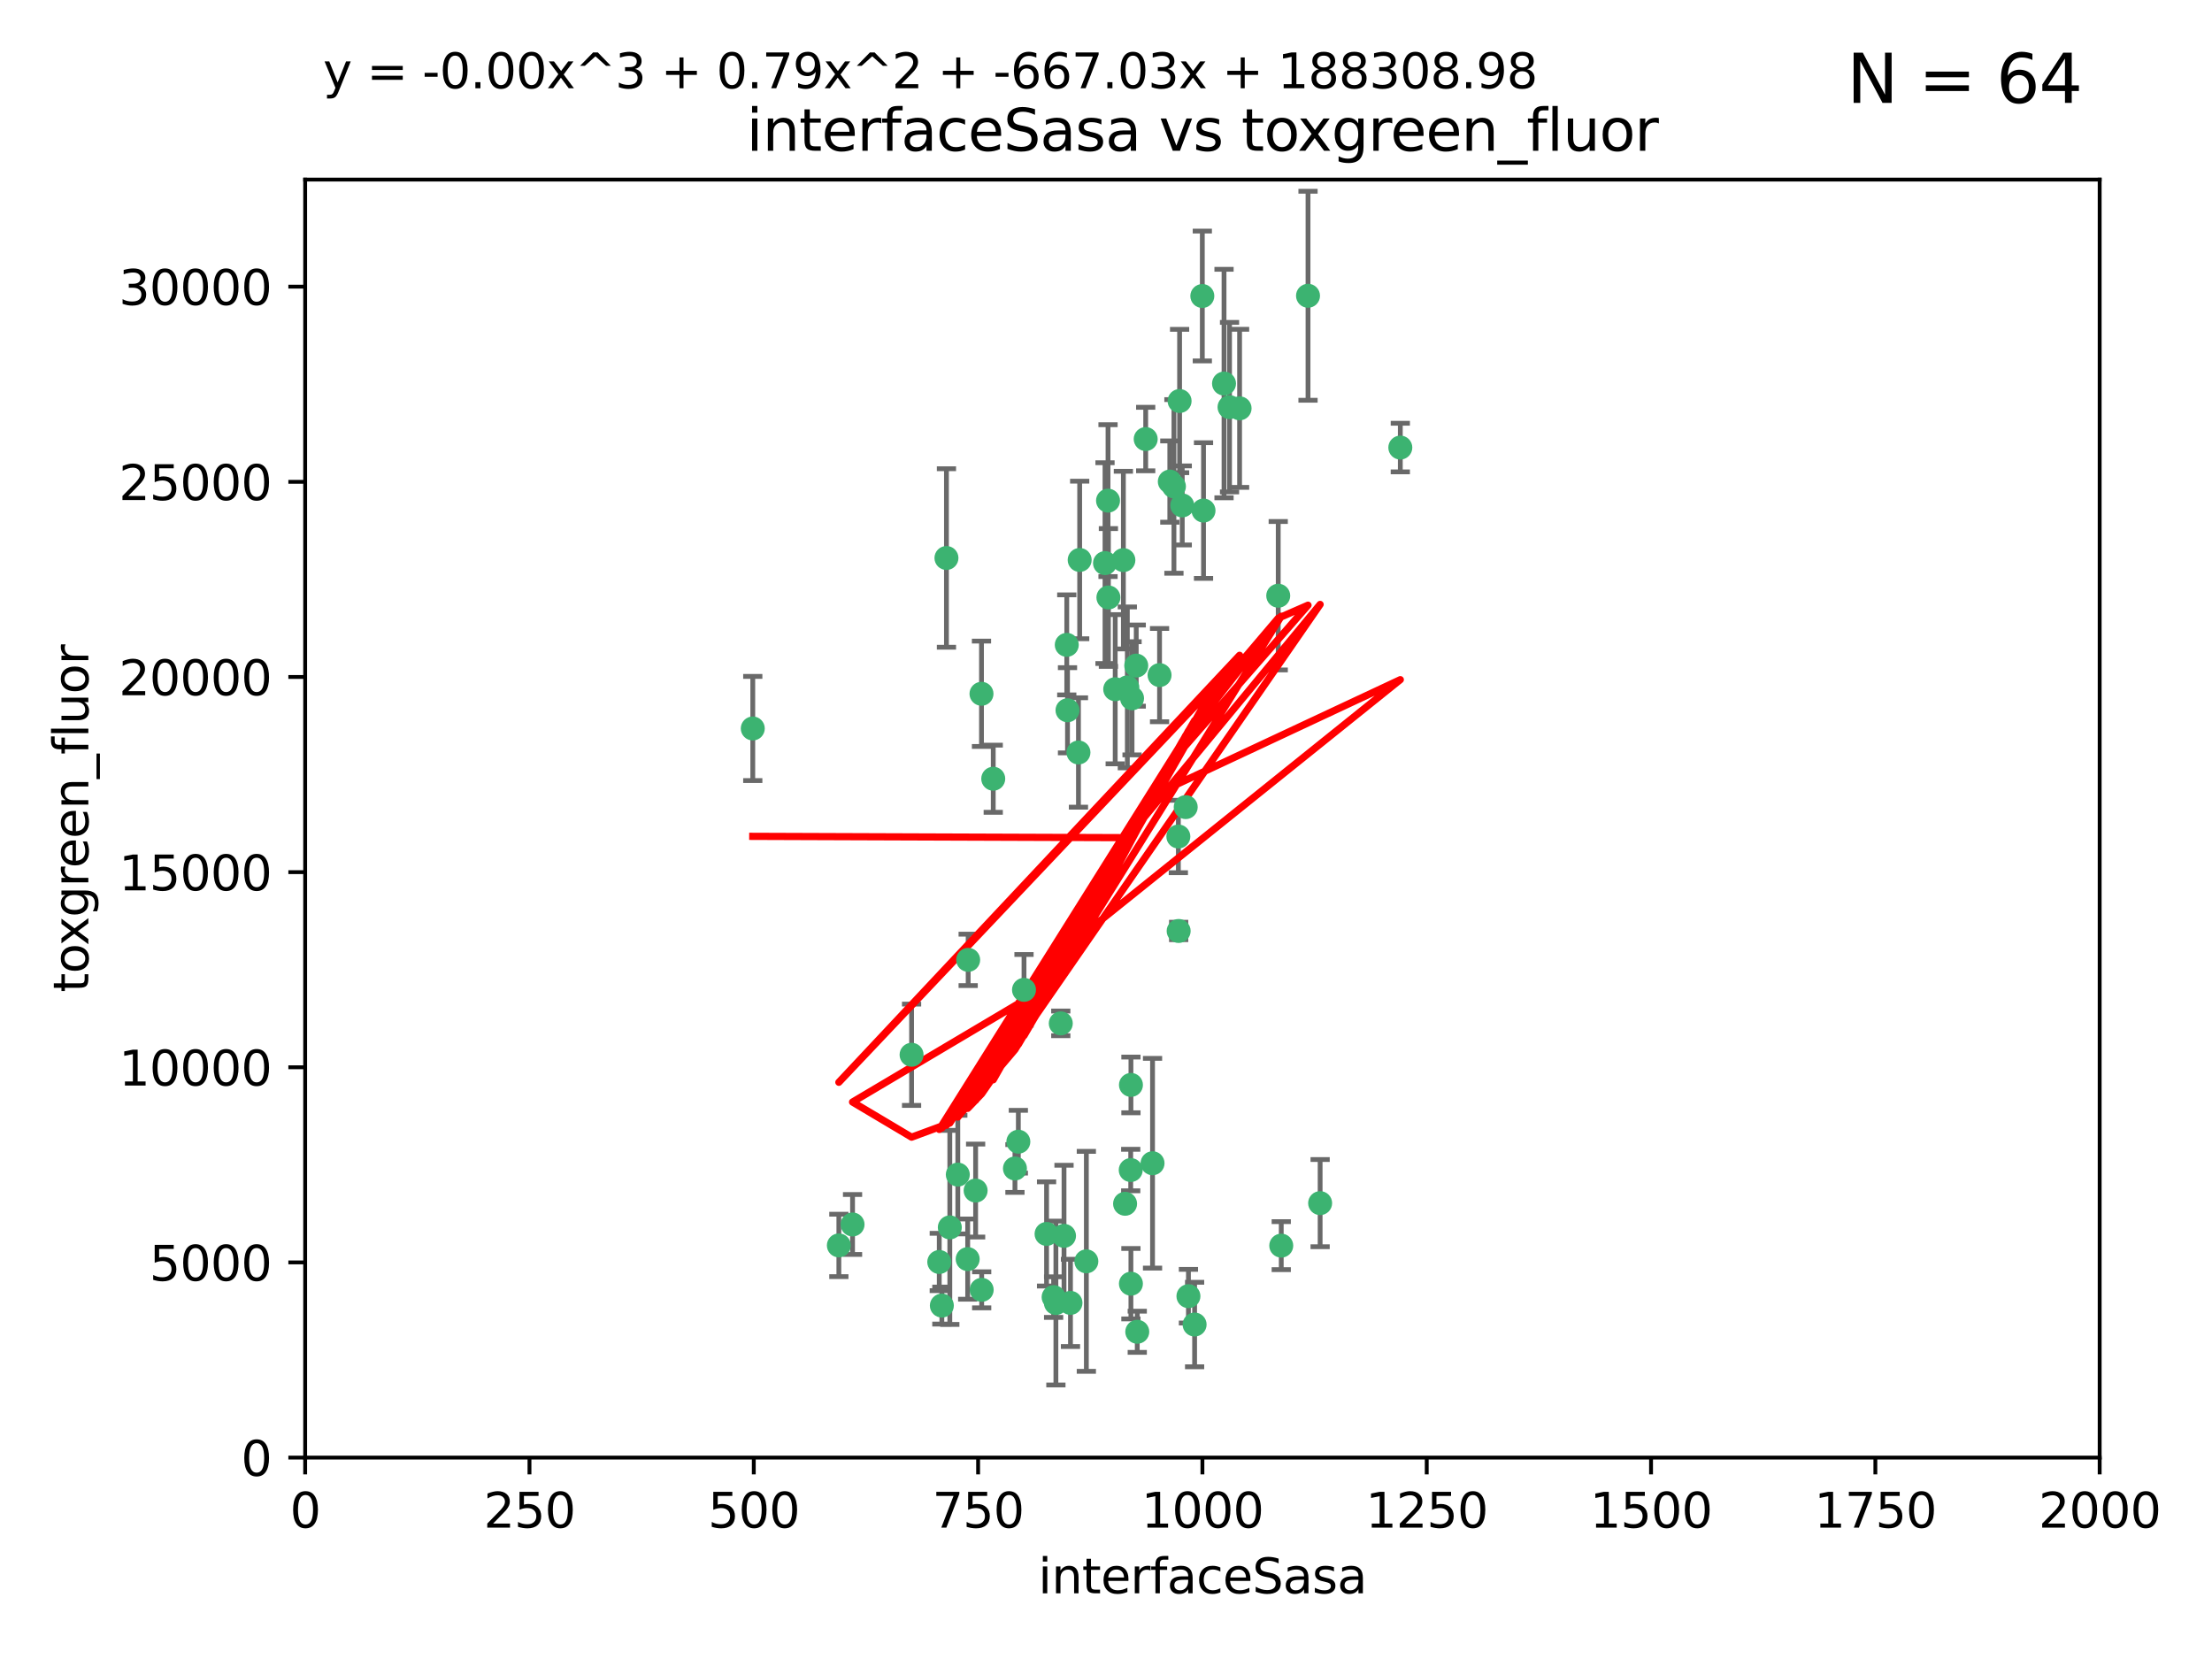 <?xml version="1.0" encoding="utf-8" standalone="no"?>
<!DOCTYPE svg PUBLIC "-//W3C//DTD SVG 1.1//EN"
  "http://www.w3.org/Graphics/SVG/1.1/DTD/svg11.dtd">
<svg xmlns:xlink="http://www.w3.org/1999/xlink" width="460.8pt" height="345.6pt" viewBox="0 0 460.8 345.6" xmlns="http://www.w3.org/2000/svg" version="1.1">
 <defs>
  <style type="text/css">*{stroke-linejoin: round; stroke-linecap: butt}</style>
 </defs>
 <g id="figure_1">
  <g id="patch_1">
   <path d="M 0 345.6 
L 460.8 345.6 
L 460.8 0 
L 0 0 
z
" style="fill: #ffffff"/>
  </g>
  <g id="axes_1">
   <g id="patch_2">
    <path d="M 63.571 303.64 
L 437.4 303.64 
L 437.4 37.411 
L 63.571 37.411 
z
" style="fill: #ffffff"/>
   </g>
   <g id="PathCollection_1">
    <defs>
     <path id="mf3dc79d206" d="M 0 1.118 
C 0.297 1.118 0.581 1 0.791 0.791 
C 1 0.581 1.118 0.297 1.118 0 
C 1.118 -0.297 1 -0.581 0.791 -0.791 
C 0.581 -1 0.297 -1.118 0 -1.118 
C -0.297 -1.118 -0.581 -1 -0.791 -0.791 
C -1 -0.581 -1.118 -0.297 -1.118 0 
C -1.118 0.297 -1 0.581 -0.791 0.791 
C -0.581 1 -0.297 1.118 0 1.118 
z
" style="stroke: #3cb371"/>
    </defs>
    <g clip-path="url(#p9f5adf7dea)">
     <use xlink:href="#mf3dc79d206" x="243.693" y="100.319" style="fill: #3cb371; stroke: #3cb371"/>
     <use xlink:href="#mf3dc79d206" x="272.484" y="61.614" style="fill: #3cb371; stroke: #3cb371"/>
     <use xlink:href="#mf3dc79d206" x="266.28" y="124.1" style="fill: #3cb371; stroke: #3cb371"/>
     <use xlink:href="#mf3dc79d206" x="250.716" y="106.358" style="fill: #3cb371; stroke: #3cb371"/>
     <use xlink:href="#mf3dc79d206" x="254.987" y="79.9" style="fill: #3cb371; stroke: #3cb371"/>
     <use xlink:href="#mf3dc79d206" x="174.75" y="259.442" style="fill: #3cb371; stroke: #3cb371"/>
     <use xlink:href="#mf3dc79d206" x="258.229" y="85.062" style="fill: #3cb371; stroke: #3cb371"/>
     <use xlink:href="#mf3dc79d206" x="241.557" y="140.634" style="fill: #3cb371; stroke: #3cb371"/>
     <use xlink:href="#mf3dc79d206" x="230.194" y="117.306" style="fill: #3cb371; stroke: #3cb371"/>
     <use xlink:href="#mf3dc79d206" x="246.284" y="105.288" style="fill: #3cb371; stroke: #3cb371"/>
     <use xlink:href="#mf3dc79d206" x="244.553" y="101.33" style="fill: #3cb371; stroke: #3cb371"/>
     <use xlink:href="#mf3dc79d206" x="232.318" y="143.574" style="fill: #3cb371; stroke: #3cb371"/>
     <use xlink:href="#mf3dc79d206" x="256.134" y="84.817" style="fill: #3cb371; stroke: #3cb371"/>
     <use xlink:href="#mf3dc79d206" x="234.02" y="116.682" style="fill: #3cb371; stroke: #3cb371"/>
     <use xlink:href="#mf3dc79d206" x="238.669" y="91.463" style="fill: #3cb371; stroke: #3cb371"/>
     <use xlink:href="#mf3dc79d206" x="245.731" y="83.54" style="fill: #3cb371; stroke: #3cb371"/>
     <use xlink:href="#mf3dc79d206" x="266.908" y="259.488" style="fill: #3cb371; stroke: #3cb371"/>
     <use xlink:href="#mf3dc79d206" x="222.381" y="147.962" style="fill: #3cb371; stroke: #3cb371"/>
     <use xlink:href="#mf3dc79d206" x="240.095" y="242.324" style="fill: #3cb371; stroke: #3cb371"/>
     <use xlink:href="#mf3dc79d206" x="291.711" y="93.237" style="fill: #3cb371; stroke: #3cb371"/>
     <use xlink:href="#mf3dc79d206" x="224.916" y="116.65" style="fill: #3cb371; stroke: #3cb371"/>
     <use xlink:href="#mf3dc79d206" x="250.465" y="61.664" style="fill: #3cb371; stroke: #3cb371"/>
     <use xlink:href="#mf3dc79d206" x="204.462" y="144.527" style="fill: #3cb371; stroke: #3cb371"/>
     <use xlink:href="#mf3dc79d206" x="201.688" y="199.958" style="fill: #3cb371; stroke: #3cb371"/>
     <use xlink:href="#mf3dc79d206" x="222.228" y="134.337" style="fill: #3cb371; stroke: #3cb371"/>
     <use xlink:href="#mf3dc79d206" x="230.822" y="104.293" style="fill: #3cb371; stroke: #3cb371"/>
     <use xlink:href="#mf3dc79d206" x="224.662" y="156.754" style="fill: #3cb371; stroke: #3cb371"/>
     <use xlink:href="#mf3dc79d206" x="204.503" y="268.694" style="fill: #3cb371; stroke: #3cb371"/>
     <use xlink:href="#mf3dc79d206" x="275.007" y="250.635" style="fill: #3cb371; stroke: #3cb371"/>
     <use xlink:href="#mf3dc79d206" x="236.699" y="138.657" style="fill: #3cb371; stroke: #3cb371"/>
     <use xlink:href="#mf3dc79d206" x="230.901" y="124.464" style="fill: #3cb371; stroke: #3cb371"/>
     <use xlink:href="#mf3dc79d206" x="234.375" y="250.767" style="fill: #3cb371; stroke: #3cb371"/>
     <use xlink:href="#mf3dc79d206" x="221.654" y="257.451" style="fill: #3cb371; stroke: #3cb371"/>
     <use xlink:href="#mf3dc79d206" x="212.14" y="237.838" style="fill: #3cb371; stroke: #3cb371"/>
     <use xlink:href="#mf3dc79d206" x="195.666" y="262.896" style="fill: #3cb371; stroke: #3cb371"/>
     <use xlink:href="#mf3dc79d206" x="245.473" y="174.261" style="fill: #3cb371; stroke: #3cb371"/>
     <use xlink:href="#mf3dc79d206" x="206.91" y="162.223" style="fill: #3cb371; stroke: #3cb371"/>
     <use xlink:href="#mf3dc79d206" x="235.596" y="226.007" style="fill: #3cb371; stroke: #3cb371"/>
     <use xlink:href="#mf3dc79d206" x="247.573" y="270.018" style="fill: #3cb371; stroke: #3cb371"/>
     <use xlink:href="#mf3dc79d206" x="235.59" y="267.417" style="fill: #3cb371; stroke: #3cb371"/>
     <use xlink:href="#mf3dc79d206" x="201.587" y="262.293" style="fill: #3cb371; stroke: #3cb371"/>
     <use xlink:href="#mf3dc79d206" x="236.912" y="277.431" style="fill: #3cb371; stroke: #3cb371"/>
     <use xlink:href="#mf3dc79d206" x="219.488" y="270.21" style="fill: #3cb371; stroke: #3cb371"/>
     <use xlink:href="#mf3dc79d206" x="196.206" y="271.976" style="fill: #3cb371; stroke: #3cb371"/>
     <use xlink:href="#mf3dc79d206" x="226.308" y="262.761" style="fill: #3cb371; stroke: #3cb371"/>
     <use xlink:href="#mf3dc79d206" x="203.241" y="248.016" style="fill: #3cb371; stroke: #3cb371"/>
     <use xlink:href="#mf3dc79d206" x="245.536" y="193.94" style="fill: #3cb371; stroke: #3cb371"/>
     <use xlink:href="#mf3dc79d206" x="248.859" y="275.924" style="fill: #3cb371; stroke: #3cb371"/>
     <use xlink:href="#mf3dc79d206" x="220.981" y="213.19" style="fill: #3cb371; stroke: #3cb371"/>
     <use xlink:href="#mf3dc79d206" x="213.318" y="206.203" style="fill: #3cb371; stroke: #3cb371"/>
     <use xlink:href="#mf3dc79d206" x="235.826" y="145.468" style="fill: #3cb371; stroke: #3cb371"/>
     <use xlink:href="#mf3dc79d206" x="247.005" y="168.134" style="fill: #3cb371; stroke: #3cb371"/>
     <use xlink:href="#mf3dc79d206" x="219.963" y="271.445" style="fill: #3cb371; stroke: #3cb371"/>
     <use xlink:href="#mf3dc79d206" x="177.602" y="255.08" style="fill: #3cb371; stroke: #3cb371"/>
     <use xlink:href="#mf3dc79d206" x="189.899" y="219.726" style="fill: #3cb371; stroke: #3cb371"/>
     <use xlink:href="#mf3dc79d206" x="197.864" y="255.69" style="fill: #3cb371; stroke: #3cb371"/>
     <use xlink:href="#mf3dc79d206" x="234.846" y="143.2" style="fill: #3cb371; stroke: #3cb371"/>
     <use xlink:href="#mf3dc79d206" x="223" y="271.416" style="fill: #3cb371; stroke: #3cb371"/>
     <use xlink:href="#mf3dc79d206" x="197.163" y="116.24" style="fill: #3cb371; stroke: #3cb371"/>
     <use xlink:href="#mf3dc79d206" x="218.019" y="257.051" style="fill: #3cb371; stroke: #3cb371"/>
     <use xlink:href="#mf3dc79d206" x="211.432" y="243.416" style="fill: #3cb371; stroke: #3cb371"/>
     <use xlink:href="#mf3dc79d206" x="199.529" y="244.691" style="fill: #3cb371; stroke: #3cb371"/>
     <use xlink:href="#mf3dc79d206" x="235.549" y="243.742" style="fill: #3cb371; stroke: #3cb371"/>
     <use xlink:href="#mf3dc79d206" x="156.817" y="151.755" style="fill: #3cb371; stroke: #3cb371"/>
    </g>
   </g>
   <g id="matplotlib.axis_1">
    <g id="xtick_1">
     <g id="line2d_1">
      <defs>
       <path id="md34aa66d09" d="M 0 0 
L 0 3.5 
" style="stroke: #000000; stroke-width: 0.8"/>
      </defs>
      <g>
       <use xlink:href="#md34aa66d09" x="63.571" y="303.64" style="stroke: #000000; stroke-width: 0.8"/>
      </g>
     </g>
     <g id="text_1">
      <!-- 0 -->
      <g transform="translate(60.39 318.238)scale(0.1 -0.1)">
       <defs>
        <path id="DejaVuSans-30" d="M 2034 4250 
Q 1547 4250 1301 3770 
Q 1056 3291 1056 2328 
Q 1056 1369 1301 889 
Q 1547 409 2034 409 
Q 2525 409 2770 889 
Q 3016 1369 3016 2328 
Q 3016 3291 2770 3770 
Q 2525 4250 2034 4250 
z
M 2034 4750 
Q 2819 4750 3233 4129 
Q 3647 3509 3647 2328 
Q 3647 1150 3233 529 
Q 2819 -91 2034 -91 
Q 1250 -91 836 529 
Q 422 1150 422 2328 
Q 422 3509 836 4129 
Q 1250 4750 2034 4750 
z
" transform="scale(0.016)"/>
       </defs>
       <use xlink:href="#DejaVuSans-30"/>
      </g>
     </g>
    </g>
    <g id="xtick_2">
     <g id="line2d_2">
      <g>
       <use xlink:href="#md34aa66d09" x="110.3" y="303.64" style="stroke: #000000; stroke-width: 0.8"/>
      </g>
     </g>
     <g id="text_2">
      <!-- 250 -->
      <g transform="translate(100.756 318.238)scale(0.1 -0.1)">
       <defs>
        <path id="DejaVuSans-32" d="M 1228 531 
L 3431 531 
L 3431 0 
L 469 0 
L 469 531 
Q 828 903 1448 1529 
Q 2069 2156 2228 2338 
Q 2531 2678 2651 2914 
Q 2772 3150 2772 3378 
Q 2772 3750 2511 3984 
Q 2250 4219 1831 4219 
Q 1534 4219 1204 4116 
Q 875 4013 500 3803 
L 500 4441 
Q 881 4594 1212 4672 
Q 1544 4750 1819 4750 
Q 2544 4750 2975 4387 
Q 3406 4025 3406 3419 
Q 3406 3131 3298 2873 
Q 3191 2616 2906 2266 
Q 2828 2175 2409 1742 
Q 1991 1309 1228 531 
z
" transform="scale(0.016)"/>
        <path id="DejaVuSans-35" d="M 691 4666 
L 3169 4666 
L 3169 4134 
L 1269 4134 
L 1269 2991 
Q 1406 3038 1543 3061 
Q 1681 3084 1819 3084 
Q 2600 3084 3056 2656 
Q 3513 2228 3513 1497 
Q 3513 744 3044 326 
Q 2575 -91 1722 -91 
Q 1428 -91 1123 -41 
Q 819 9 494 109 
L 494 744 
Q 775 591 1075 516 
Q 1375 441 1709 441 
Q 2250 441 2565 725 
Q 2881 1009 2881 1497 
Q 2881 1984 2565 2268 
Q 2250 2553 1709 2553 
Q 1456 2553 1204 2497 
Q 953 2441 691 2322 
L 691 4666 
z
" transform="scale(0.016)"/>
       </defs>
       <use xlink:href="#DejaVuSans-32"/>
       <use xlink:href="#DejaVuSans-35" x="63.623"/>
       <use xlink:href="#DejaVuSans-30" x="127.246"/>
      </g>
     </g>
    </g>
    <g id="xtick_3">
     <g id="line2d_3">
      <g>
       <use xlink:href="#md34aa66d09" x="157.028" y="303.64" style="stroke: #000000; stroke-width: 0.8"/>
      </g>
     </g>
     <g id="text_3">
      <!-- 500 -->
      <g transform="translate(147.485 318.238)scale(0.1 -0.1)">
       <use xlink:href="#DejaVuSans-35"/>
       <use xlink:href="#DejaVuSans-30" x="63.623"/>
       <use xlink:href="#DejaVuSans-30" x="127.246"/>
      </g>
     </g>
    </g>
    <g id="xtick_4">
     <g id="line2d_4">
      <g>
       <use xlink:href="#md34aa66d09" x="203.757" y="303.64" style="stroke: #000000; stroke-width: 0.8"/>
      </g>
     </g>
     <g id="text_4">
      <!-- 750 -->
      <g transform="translate(194.213 318.238)scale(0.1 -0.1)">
       <defs>
        <path id="DejaVuSans-37" d="M 525 4666 
L 3525 4666 
L 3525 4397 
L 1831 0 
L 1172 0 
L 2766 4134 
L 525 4134 
L 525 4666 
z
" transform="scale(0.016)"/>
       </defs>
       <use xlink:href="#DejaVuSans-37"/>
       <use xlink:href="#DejaVuSans-35" x="63.623"/>
       <use xlink:href="#DejaVuSans-30" x="127.246"/>
      </g>
     </g>
    </g>
    <g id="xtick_5">
     <g id="line2d_5">
      <g>
       <use xlink:href="#md34aa66d09" x="250.486" y="303.64" style="stroke: #000000; stroke-width: 0.8"/>
      </g>
     </g>
     <g id="text_5">
      <!-- 1000 -->
      <g transform="translate(237.761 318.238)scale(0.1 -0.1)">
       <defs>
        <path id="DejaVuSans-31" d="M 794 531 
L 1825 531 
L 1825 4091 
L 703 3866 
L 703 4441 
L 1819 4666 
L 2450 4666 
L 2450 531 
L 3481 531 
L 3481 0 
L 794 0 
L 794 531 
z
" transform="scale(0.016)"/>
       </defs>
       <use xlink:href="#DejaVuSans-31"/>
       <use xlink:href="#DejaVuSans-30" x="63.623"/>
       <use xlink:href="#DejaVuSans-30" x="127.246"/>
       <use xlink:href="#DejaVuSans-30" x="190.869"/>
      </g>
     </g>
    </g>
    <g id="xtick_6">
     <g id="line2d_6">
      <g>
       <use xlink:href="#md34aa66d09" x="297.214" y="303.64" style="stroke: #000000; stroke-width: 0.8"/>
      </g>
     </g>
     <g id="text_6">
      <!-- 1250 -->
      <g transform="translate(284.489 318.238)scale(0.1 -0.1)">
       <use xlink:href="#DejaVuSans-31"/>
       <use xlink:href="#DejaVuSans-32" x="63.623"/>
       <use xlink:href="#DejaVuSans-35" x="127.246"/>
       <use xlink:href="#DejaVuSans-30" x="190.869"/>
      </g>
     </g>
    </g>
    <g id="xtick_7">
     <g id="line2d_7">
      <g>
       <use xlink:href="#md34aa66d09" x="343.943" y="303.64" style="stroke: #000000; stroke-width: 0.8"/>
      </g>
     </g>
     <g id="text_7">
      <!-- 1500 -->
      <g transform="translate(331.218 318.238)scale(0.1 -0.1)">
       <use xlink:href="#DejaVuSans-31"/>
       <use xlink:href="#DejaVuSans-35" x="63.623"/>
       <use xlink:href="#DejaVuSans-30" x="127.246"/>
       <use xlink:href="#DejaVuSans-30" x="190.869"/>
      </g>
     </g>
    </g>
    <g id="xtick_8">
     <g id="line2d_8">
      <g>
       <use xlink:href="#md34aa66d09" x="390.671" y="303.64" style="stroke: #000000; stroke-width: 0.8"/>
      </g>
     </g>
     <g id="text_8">
      <!-- 1750 -->
      <g transform="translate(377.946 318.238)scale(0.1 -0.1)">
       <use xlink:href="#DejaVuSans-31"/>
       <use xlink:href="#DejaVuSans-37" x="63.623"/>
       <use xlink:href="#DejaVuSans-35" x="127.246"/>
       <use xlink:href="#DejaVuSans-30" x="190.869"/>
      </g>
     </g>
    </g>
    <g id="xtick_9">
     <g id="line2d_9">
      <g>
       <use xlink:href="#md34aa66d09" x="437.4" y="303.64" style="stroke: #000000; stroke-width: 0.8"/>
      </g>
     </g>
     <g id="text_9">
      <!-- 2000 -->
      <g transform="translate(424.675 318.238)scale(0.1 -0.1)">
       <use xlink:href="#DejaVuSans-32"/>
       <use xlink:href="#DejaVuSans-30" x="63.623"/>
       <use xlink:href="#DejaVuSans-30" x="127.246"/>
       <use xlink:href="#DejaVuSans-30" x="190.869"/>
      </g>
     </g>
    </g>
    <g id="text_10">
     <!-- interfaceSasa -->
     <g transform="translate(216.279 331.917)scale(0.1 -0.1)">
      <defs>
       <path id="DejaVuSans-69" d="M 603 3500 
L 1178 3500 
L 1178 0 
L 603 0 
L 603 3500 
z
M 603 4863 
L 1178 4863 
L 1178 4134 
L 603 4134 
L 603 4863 
z
" transform="scale(0.016)"/>
       <path id="DejaVuSans-6e" d="M 3513 2113 
L 3513 0 
L 2938 0 
L 2938 2094 
Q 2938 2591 2744 2837 
Q 2550 3084 2163 3084 
Q 1697 3084 1428 2787 
Q 1159 2491 1159 1978 
L 1159 0 
L 581 0 
L 581 3500 
L 1159 3500 
L 1159 2956 
Q 1366 3272 1645 3428 
Q 1925 3584 2291 3584 
Q 2894 3584 3203 3211 
Q 3513 2838 3513 2113 
z
" transform="scale(0.016)"/>
       <path id="DejaVuSans-74" d="M 1172 4494 
L 1172 3500 
L 2356 3500 
L 2356 3053 
L 1172 3053 
L 1172 1153 
Q 1172 725 1289 603 
Q 1406 481 1766 481 
L 2356 481 
L 2356 0 
L 1766 0 
Q 1100 0 847 248 
Q 594 497 594 1153 
L 594 3053 
L 172 3053 
L 172 3500 
L 594 3500 
L 594 4494 
L 1172 4494 
z
" transform="scale(0.016)"/>
       <path id="DejaVuSans-65" d="M 3597 1894 
L 3597 1613 
L 953 1613 
Q 991 1019 1311 708 
Q 1631 397 2203 397 
Q 2534 397 2845 478 
Q 3156 559 3463 722 
L 3463 178 
Q 3153 47 2828 -22 
Q 2503 -91 2169 -91 
Q 1331 -91 842 396 
Q 353 884 353 1716 
Q 353 2575 817 3079 
Q 1281 3584 2069 3584 
Q 2775 3584 3186 3129 
Q 3597 2675 3597 1894 
z
M 3022 2063 
Q 3016 2534 2758 2815 
Q 2500 3097 2075 3097 
Q 1594 3097 1305 2825 
Q 1016 2553 972 2059 
L 3022 2063 
z
" transform="scale(0.016)"/>
       <path id="DejaVuSans-72" d="M 2631 2963 
Q 2534 3019 2420 3045 
Q 2306 3072 2169 3072 
Q 1681 3072 1420 2755 
Q 1159 2438 1159 1844 
L 1159 0 
L 581 0 
L 581 3500 
L 1159 3500 
L 1159 2956 
Q 1341 3275 1631 3429 
Q 1922 3584 2338 3584 
Q 2397 3584 2469 3576 
Q 2541 3569 2628 3553 
L 2631 2963 
z
" transform="scale(0.016)"/>
       <path id="DejaVuSans-66" d="M 2375 4863 
L 2375 4384 
L 1825 4384 
Q 1516 4384 1395 4259 
Q 1275 4134 1275 3809 
L 1275 3500 
L 2222 3500 
L 2222 3053 
L 1275 3053 
L 1275 0 
L 697 0 
L 697 3053 
L 147 3053 
L 147 3500 
L 697 3500 
L 697 3744 
Q 697 4328 969 4595 
Q 1241 4863 1831 4863 
L 2375 4863 
z
" transform="scale(0.016)"/>
       <path id="DejaVuSans-61" d="M 2194 1759 
Q 1497 1759 1228 1600 
Q 959 1441 959 1056 
Q 959 750 1161 570 
Q 1363 391 1709 391 
Q 2188 391 2477 730 
Q 2766 1069 2766 1631 
L 2766 1759 
L 2194 1759 
z
M 3341 1997 
L 3341 0 
L 2766 0 
L 2766 531 
Q 2569 213 2275 61 
Q 1981 -91 1556 -91 
Q 1019 -91 701 211 
Q 384 513 384 1019 
Q 384 1609 779 1909 
Q 1175 2209 1959 2209 
L 2766 2209 
L 2766 2266 
Q 2766 2663 2505 2880 
Q 2244 3097 1772 3097 
Q 1472 3097 1187 3025 
Q 903 2953 641 2809 
L 641 3341 
Q 956 3463 1253 3523 
Q 1550 3584 1831 3584 
Q 2591 3584 2966 3190 
Q 3341 2797 3341 1997 
z
" transform="scale(0.016)"/>
       <path id="DejaVuSans-63" d="M 3122 3366 
L 3122 2828 
Q 2878 2963 2633 3030 
Q 2388 3097 2138 3097 
Q 1578 3097 1268 2742 
Q 959 2388 959 1747 
Q 959 1106 1268 751 
Q 1578 397 2138 397 
Q 2388 397 2633 464 
Q 2878 531 3122 666 
L 3122 134 
Q 2881 22 2623 -34 
Q 2366 -91 2075 -91 
Q 1284 -91 818 406 
Q 353 903 353 1747 
Q 353 2603 823 3093 
Q 1294 3584 2113 3584 
Q 2378 3584 2631 3529 
Q 2884 3475 3122 3366 
z
" transform="scale(0.016)"/>
       <path id="DejaVuSans-53" d="M 3425 4513 
L 3425 3897 
Q 3066 4069 2747 4153 
Q 2428 4238 2131 4238 
Q 1616 4238 1336 4038 
Q 1056 3838 1056 3469 
Q 1056 3159 1242 3001 
Q 1428 2844 1947 2747 
L 2328 2669 
Q 3034 2534 3370 2195 
Q 3706 1856 3706 1288 
Q 3706 609 3251 259 
Q 2797 -91 1919 -91 
Q 1588 -91 1214 -16 
Q 841 59 441 206 
L 441 856 
Q 825 641 1194 531 
Q 1563 422 1919 422 
Q 2459 422 2753 634 
Q 3047 847 3047 1241 
Q 3047 1584 2836 1778 
Q 2625 1972 2144 2069 
L 1759 2144 
Q 1053 2284 737 2584 
Q 422 2884 422 3419 
Q 422 4038 858 4394 
Q 1294 4750 2059 4750 
Q 2388 4750 2728 4690 
Q 3069 4631 3425 4513 
z
" transform="scale(0.016)"/>
       <path id="DejaVuSans-73" d="M 2834 3397 
L 2834 2853 
Q 2591 2978 2328 3040 
Q 2066 3103 1784 3103 
Q 1356 3103 1142 2972 
Q 928 2841 928 2578 
Q 928 2378 1081 2264 
Q 1234 2150 1697 2047 
L 1894 2003 
Q 2506 1872 2764 1633 
Q 3022 1394 3022 966 
Q 3022 478 2636 193 
Q 2250 -91 1575 -91 
Q 1294 -91 989 -36 
Q 684 19 347 128 
L 347 722 
Q 666 556 975 473 
Q 1284 391 1588 391 
Q 1994 391 2212 530 
Q 2431 669 2431 922 
Q 2431 1156 2273 1281 
Q 2116 1406 1581 1522 
L 1381 1569 
Q 847 1681 609 1914 
Q 372 2147 372 2553 
Q 372 3047 722 3315 
Q 1072 3584 1716 3584 
Q 2034 3584 2315 3537 
Q 2597 3491 2834 3397 
z
" transform="scale(0.016)"/>
      </defs>
      <use xlink:href="#DejaVuSans-69"/>
      <use xlink:href="#DejaVuSans-6e" x="27.783"/>
      <use xlink:href="#DejaVuSans-74" x="91.162"/>
      <use xlink:href="#DejaVuSans-65" x="130.371"/>
      <use xlink:href="#DejaVuSans-72" x="191.895"/>
      <use xlink:href="#DejaVuSans-66" x="233.008"/>
      <use xlink:href="#DejaVuSans-61" x="268.213"/>
      <use xlink:href="#DejaVuSans-63" x="329.492"/>
      <use xlink:href="#DejaVuSans-65" x="384.473"/>
      <use xlink:href="#DejaVuSans-53" x="445.996"/>
      <use xlink:href="#DejaVuSans-61" x="509.473"/>
      <use xlink:href="#DejaVuSans-73" x="570.752"/>
      <use xlink:href="#DejaVuSans-61" x="622.852"/>
     </g>
    </g>
   </g>
   <g id="matplotlib.axis_2">
    <g id="ytick_1">
     <g id="line2d_10">
      <defs>
       <path id="m506754bf17" d="M 0 0 
L -3.5 0 
" style="stroke: #000000; stroke-width: 0.8"/>
      </defs>
      <g>
       <use xlink:href="#m506754bf17" x="63.571" y="303.64" style="stroke: #000000; stroke-width: 0.8"/>
      </g>
     </g>
     <g id="text_11">
      <!-- 0 -->
      <g transform="translate(50.209 307.439)scale(0.1 -0.1)">
       <use xlink:href="#DejaVuSans-30"/>
      </g>
     </g>
    </g>
    <g id="ytick_2">
     <g id="line2d_11">
      <g>
       <use xlink:href="#m506754bf17" x="63.571" y="262.986" style="stroke: #000000; stroke-width: 0.8"/>
      </g>
     </g>
     <g id="text_12">
      <!-- 5000 -->
      <g transform="translate(31.121 266.786)scale(0.1 -0.1)">
       <use xlink:href="#DejaVuSans-35"/>
       <use xlink:href="#DejaVuSans-30" x="63.623"/>
       <use xlink:href="#DejaVuSans-30" x="127.246"/>
       <use xlink:href="#DejaVuSans-30" x="190.869"/>
      </g>
     </g>
    </g>
    <g id="ytick_3">
     <g id="line2d_12">
      <g>
       <use xlink:href="#m506754bf17" x="63.571" y="222.333" style="stroke: #000000; stroke-width: 0.8"/>
      </g>
     </g>
     <g id="text_13">
      <!-- 10000 -->
      <g transform="translate(24.759 226.132)scale(0.1 -0.1)">
       <use xlink:href="#DejaVuSans-31"/>
       <use xlink:href="#DejaVuSans-30" x="63.623"/>
       <use xlink:href="#DejaVuSans-30" x="127.246"/>
       <use xlink:href="#DejaVuSans-30" x="190.869"/>
       <use xlink:href="#DejaVuSans-30" x="254.492"/>
      </g>
     </g>
    </g>
    <g id="ytick_4">
     <g id="line2d_13">
      <g>
       <use xlink:href="#m506754bf17" x="63.571" y="181.679" style="stroke: #000000; stroke-width: 0.8"/>
      </g>
     </g>
     <g id="text_14">
      <!-- 15000 -->
      <g transform="translate(24.759 185.478)scale(0.1 -0.1)">
       <use xlink:href="#DejaVuSans-31"/>
       <use xlink:href="#DejaVuSans-35" x="63.623"/>
       <use xlink:href="#DejaVuSans-30" x="127.246"/>
       <use xlink:href="#DejaVuSans-30" x="190.869"/>
       <use xlink:href="#DejaVuSans-30" x="254.492"/>
      </g>
     </g>
    </g>
    <g id="ytick_5">
     <g id="line2d_14">
      <g>
       <use xlink:href="#m506754bf17" x="63.571" y="141.026" style="stroke: #000000; stroke-width: 0.8"/>
      </g>
     </g>
     <g id="text_15">
      <!-- 20000 -->
      <g transform="translate(24.759 144.825)scale(0.1 -0.1)">
       <use xlink:href="#DejaVuSans-32"/>
       <use xlink:href="#DejaVuSans-30" x="63.623"/>
       <use xlink:href="#DejaVuSans-30" x="127.246"/>
       <use xlink:href="#DejaVuSans-30" x="190.869"/>
       <use xlink:href="#DejaVuSans-30" x="254.492"/>
      </g>
     </g>
    </g>
    <g id="ytick_6">
     <g id="line2d_15">
      <g>
       <use xlink:href="#m506754bf17" x="63.571" y="100.372" style="stroke: #000000; stroke-width: 0.8"/>
      </g>
     </g>
     <g id="text_16">
      <!-- 25000 -->
      <g transform="translate(24.759 104.171)scale(0.1 -0.1)">
       <use xlink:href="#DejaVuSans-32"/>
       <use xlink:href="#DejaVuSans-35" x="63.623"/>
       <use xlink:href="#DejaVuSans-30" x="127.246"/>
       <use xlink:href="#DejaVuSans-30" x="190.869"/>
       <use xlink:href="#DejaVuSans-30" x="254.492"/>
      </g>
     </g>
    </g>
    <g id="ytick_7">
     <g id="line2d_16">
      <g>
       <use xlink:href="#m506754bf17" x="63.571" y="59.718" style="stroke: #000000; stroke-width: 0.8"/>
      </g>
     </g>
     <g id="text_17">
      <!-- 30000 -->
      <g transform="translate(24.759 63.518)scale(0.1 -0.1)">
       <defs>
        <path id="DejaVuSans-33" d="M 2597 2516 
Q 3050 2419 3304 2112 
Q 3559 1806 3559 1356 
Q 3559 666 3084 287 
Q 2609 -91 1734 -91 
Q 1441 -91 1130 -33 
Q 819 25 488 141 
L 488 750 
Q 750 597 1062 519 
Q 1375 441 1716 441 
Q 2309 441 2620 675 
Q 2931 909 2931 1356 
Q 2931 1769 2642 2001 
Q 2353 2234 1838 2234 
L 1294 2234 
L 1294 2753 
L 1863 2753 
Q 2328 2753 2575 2939 
Q 2822 3125 2822 3475 
Q 2822 3834 2567 4026 
Q 2313 4219 1838 4219 
Q 1578 4219 1281 4162 
Q 984 4106 628 3988 
L 628 4550 
Q 988 4650 1302 4700 
Q 1616 4750 1894 4750 
Q 2613 4750 3031 4423 
Q 3450 4097 3450 3541 
Q 3450 3153 3228 2886 
Q 3006 2619 2597 2516 
z
" transform="scale(0.016)"/>
       </defs>
       <use xlink:href="#DejaVuSans-33"/>
       <use xlink:href="#DejaVuSans-30" x="63.623"/>
       <use xlink:href="#DejaVuSans-30" x="127.246"/>
       <use xlink:href="#DejaVuSans-30" x="190.869"/>
       <use xlink:href="#DejaVuSans-30" x="254.492"/>
      </g>
     </g>
    </g>
    <g id="text_18">
     <!-- toxgreen_fluor -->
     <g transform="translate(18.401 206.72)rotate(-90)scale(0.1 -0.1)">
      <defs>
       <path id="DejaVuSans-6f" d="M 1959 3097 
Q 1497 3097 1228 2736 
Q 959 2375 959 1747 
Q 959 1119 1226 758 
Q 1494 397 1959 397 
Q 2419 397 2687 759 
Q 2956 1122 2956 1747 
Q 2956 2369 2687 2733 
Q 2419 3097 1959 3097 
z
M 1959 3584 
Q 2709 3584 3137 3096 
Q 3566 2609 3566 1747 
Q 3566 888 3137 398 
Q 2709 -91 1959 -91 
Q 1206 -91 779 398 
Q 353 888 353 1747 
Q 353 2609 779 3096 
Q 1206 3584 1959 3584 
z
" transform="scale(0.016)"/>
       <path id="DejaVuSans-78" d="M 3513 3500 
L 2247 1797 
L 3578 0 
L 2900 0 
L 1881 1375 
L 863 0 
L 184 0 
L 1544 1831 
L 300 3500 
L 978 3500 
L 1906 2253 
L 2834 3500 
L 3513 3500 
z
" transform="scale(0.016)"/>
       <path id="DejaVuSans-67" d="M 2906 1791 
Q 2906 2416 2648 2759 
Q 2391 3103 1925 3103 
Q 1463 3103 1205 2759 
Q 947 2416 947 1791 
Q 947 1169 1205 825 
Q 1463 481 1925 481 
Q 2391 481 2648 825 
Q 2906 1169 2906 1791 
z
M 3481 434 
Q 3481 -459 3084 -895 
Q 2688 -1331 1869 -1331 
Q 1566 -1331 1297 -1286 
Q 1028 -1241 775 -1147 
L 775 -588 
Q 1028 -725 1275 -790 
Q 1522 -856 1778 -856 
Q 2344 -856 2625 -561 
Q 2906 -266 2906 331 
L 2906 616 
Q 2728 306 2450 153 
Q 2172 0 1784 0 
Q 1141 0 747 490 
Q 353 981 353 1791 
Q 353 2603 747 3093 
Q 1141 3584 1784 3584 
Q 2172 3584 2450 3431 
Q 2728 3278 2906 2969 
L 2906 3500 
L 3481 3500 
L 3481 434 
z
" transform="scale(0.016)"/>
       <path id="DejaVuSans-5f" d="M 3263 -1063 
L 3263 -1509 
L -63 -1509 
L -63 -1063 
L 3263 -1063 
z
" transform="scale(0.016)"/>
       <path id="DejaVuSans-6c" d="M 603 4863 
L 1178 4863 
L 1178 0 
L 603 0 
L 603 4863 
z
" transform="scale(0.016)"/>
       <path id="DejaVuSans-75" d="M 544 1381 
L 544 3500 
L 1119 3500 
L 1119 1403 
Q 1119 906 1312 657 
Q 1506 409 1894 409 
Q 2359 409 2629 706 
Q 2900 1003 2900 1516 
L 2900 3500 
L 3475 3500 
L 3475 0 
L 2900 0 
L 2900 538 
Q 2691 219 2414 64 
Q 2138 -91 1772 -91 
Q 1169 -91 856 284 
Q 544 659 544 1381 
z
M 1991 3584 
L 1991 3584 
z
" transform="scale(0.016)"/>
      </defs>
      <use xlink:href="#DejaVuSans-74"/>
      <use xlink:href="#DejaVuSans-6f" x="39.209"/>
      <use xlink:href="#DejaVuSans-78" x="97.266"/>
      <use xlink:href="#DejaVuSans-67" x="156.445"/>
      <use xlink:href="#DejaVuSans-72" x="219.922"/>
      <use xlink:href="#DejaVuSans-65" x="258.785"/>
      <use xlink:href="#DejaVuSans-65" x="320.309"/>
      <use xlink:href="#DejaVuSans-6e" x="381.832"/>
      <use xlink:href="#DejaVuSans-5f" x="445.211"/>
      <use xlink:href="#DejaVuSans-66" x="495.211"/>
      <use xlink:href="#DejaVuSans-6c" x="530.416"/>
      <use xlink:href="#DejaVuSans-75" x="558.199"/>
      <use xlink:href="#DejaVuSans-6f" x="621.578"/>
      <use xlink:href="#DejaVuSans-72" x="682.76"/>
     </g>
    </g>
   </g>
   <g id="LineCollection_1">
    <path d="M 243.693 108.787 
L 243.693 91.852 
" clip-path="url(#p9f5adf7dea)" style="fill: none; stroke: #696969"/>
    <path d="M 272.484 83.38 
L 272.484 39.848 
" clip-path="url(#p9f5adf7dea)" style="fill: none; stroke: #696969"/>
    <path d="M 266.28 139.562 
L 266.28 108.638 
" clip-path="url(#p9f5adf7dea)" style="fill: none; stroke: #696969"/>
    <path d="M 250.716 120.489 
L 250.716 92.227 
" clip-path="url(#p9f5adf7dea)" style="fill: none; stroke: #696969"/>
    <path d="M 254.987 103.698 
L 254.987 56.102 
" clip-path="url(#p9f5adf7dea)" style="fill: none; stroke: #696969"/>
    <path d="M 174.75 265.941 
L 174.75 252.944 
" clip-path="url(#p9f5adf7dea)" style="fill: none; stroke: #696969"/>
    <path d="M 258.229 101.528 
L 258.229 68.595 
" clip-path="url(#p9f5adf7dea)" style="fill: none; stroke: #696969"/>
    <path d="M 241.557 150.349 
L 241.557 130.92 
" clip-path="url(#p9f5adf7dea)" style="fill: none; stroke: #696969"/>
    <path d="M 230.194 138.218 
L 230.194 96.393 
" clip-path="url(#p9f5adf7dea)" style="fill: none; stroke: #696969"/>
    <path d="M 246.284 113.522 
L 246.284 97.054 
" clip-path="url(#p9f5adf7dea)" style="fill: none; stroke: #696969"/>
    <path d="M 244.553 119.415 
L 244.553 83.245 
" clip-path="url(#p9f5adf7dea)" style="fill: none; stroke: #696969"/>
    <path d="M 232.318 159.116 
L 232.318 128.031 
" clip-path="url(#p9f5adf7dea)" style="fill: none; stroke: #696969"/>
    <path d="M 256.134 102.476 
L 256.134 67.157 
" clip-path="url(#p9f5adf7dea)" style="fill: none; stroke: #696969"/>
    <path d="M 234.02 135.19 
L 234.02 98.175 
" clip-path="url(#p9f5adf7dea)" style="fill: none; stroke: #696969"/>
    <path d="M 238.669 98.075 
L 238.669 84.85 
" clip-path="url(#p9f5adf7dea)" style="fill: none; stroke: #696969"/>
    <path d="M 245.731 98.468 
L 245.731 68.613 
" clip-path="url(#p9f5adf7dea)" style="fill: none; stroke: #696969"/>
    <path d="M 266.908 264.487 
L 266.908 254.489 
" clip-path="url(#p9f5adf7dea)" style="fill: none; stroke: #696969"/>
    <path d="M 222.381 156.838 
L 222.381 139.086 
" clip-path="url(#p9f5adf7dea)" style="fill: none; stroke: #696969"/>
    <path d="M 240.095 264.166 
L 240.095 220.481 
" clip-path="url(#p9f5adf7dea)" style="fill: none; stroke: #696969"/>
    <path d="M 291.711 98.3 
L 291.711 88.175 
" clip-path="url(#p9f5adf7dea)" style="fill: none; stroke: #696969"/>
    <path d="M 224.916 133.058 
L 224.916 100.243 
" clip-path="url(#p9f5adf7dea)" style="fill: none; stroke: #696969"/>
    <path d="M 250.465 75.185 
L 250.465 48.142 
" clip-path="url(#p9f5adf7dea)" style="fill: none; stroke: #696969"/>
    <path d="M 204.462 155.498 
L 204.462 133.556 
" clip-path="url(#p9f5adf7dea)" style="fill: none; stroke: #696969"/>
    <path d="M 201.688 205.31 
L 201.688 194.605 
" clip-path="url(#p9f5adf7dea)" style="fill: none; stroke: #696969"/>
    <path d="M 222.228 144.76 
L 222.228 123.915 
" clip-path="url(#p9f5adf7dea)" style="fill: none; stroke: #696969"/>
    <path d="M 230.822 120.111 
L 230.822 88.475 
" clip-path="url(#p9f5adf7dea)" style="fill: none; stroke: #696969"/>
    <path d="M 224.662 168.148 
L 224.662 145.359 
" clip-path="url(#p9f5adf7dea)" style="fill: none; stroke: #696969"/>
    <path d="M 204.503 272.448 
L 204.503 264.94 
" clip-path="url(#p9f5adf7dea)" style="fill: none; stroke: #696969"/>
    <path d="M 275.007 259.717 
L 275.007 241.553 
" clip-path="url(#p9f5adf7dea)" style="fill: none; stroke: #696969"/>
    <path d="M 236.699 147.112 
L 236.699 130.202 
" clip-path="url(#p9f5adf7dea)" style="fill: none; stroke: #696969"/>
    <path d="M 230.901 138.816 
L 230.901 110.112 
" clip-path="url(#p9f5adf7dea)" style="fill: none; stroke: #696969"/>
    <path d="M 234.375 251.458 
L 234.375 250.077 
" clip-path="url(#p9f5adf7dea)" style="fill: none; stroke: #696969"/>
    <path d="M 221.654 272.157 
L 221.654 242.746 
" clip-path="url(#p9f5adf7dea)" style="fill: none; stroke: #696969"/>
    <path d="M 212.14 244.374 
L 212.14 231.301 
" clip-path="url(#p9f5adf7dea)" style="fill: none; stroke: #696969"/>
    <path d="M 195.666 268.864 
L 195.666 256.927 
" clip-path="url(#p9f5adf7dea)" style="fill: none; stroke: #696969"/>
    <path d="M 245.473 181.8 
L 245.473 166.721 
" clip-path="url(#p9f5adf7dea)" style="fill: none; stroke: #696969"/>
    <path d="M 206.91 169.217 
L 206.91 155.229 
" clip-path="url(#p9f5adf7dea)" style="fill: none; stroke: #696969"/>
    <path d="M 235.596 231.811 
L 235.596 220.203 
" clip-path="url(#p9f5adf7dea)" style="fill: none; stroke: #696969"/>
    <path d="M 247.573 275.607 
L 247.573 264.429 
" clip-path="url(#p9f5adf7dea)" style="fill: none; stroke: #696969"/>
    <path d="M 235.59 274.752 
L 235.59 260.081 
" clip-path="url(#p9f5adf7dea)" style="fill: none; stroke: #696969"/>
    <path d="M 201.587 270.647 
L 201.587 253.939 
" clip-path="url(#p9f5adf7dea)" style="fill: none; stroke: #696969"/>
    <path d="M 236.912 281.719 
L 236.912 273.143 
" clip-path="url(#p9f5adf7dea)" style="fill: none; stroke: #696969"/>
    <path d="M 219.488 274.44 
L 219.488 265.981 
" clip-path="url(#p9f5adf7dea)" style="fill: none; stroke: #696969"/>
    <path d="M 196.206 275.827 
L 196.206 268.125 
" clip-path="url(#p9f5adf7dea)" style="fill: none; stroke: #696969"/>
    <path d="M 226.308 285.673 
L 226.308 239.849 
" clip-path="url(#p9f5adf7dea)" style="fill: none; stroke: #696969"/>
    <path d="M 203.241 257.7 
L 203.241 238.331 
" clip-path="url(#p9f5adf7dea)" style="fill: none; stroke: #696969"/>
    <path d="M 245.536 195.758 
L 245.536 192.122 
" clip-path="url(#p9f5adf7dea)" style="fill: none; stroke: #696969"/>
    <path d="M 248.859 284.727 
L 248.859 267.12 
" clip-path="url(#p9f5adf7dea)" style="fill: none; stroke: #696969"/>
    <path d="M 220.981 215.762 
L 220.981 210.618 
" clip-path="url(#p9f5adf7dea)" style="fill: none; stroke: #696969"/>
    <path d="M 213.318 213.569 
L 213.318 198.836 
" clip-path="url(#p9f5adf7dea)" style="fill: none; stroke: #696969"/>
    <path d="M 235.826 157.254 
L 235.826 133.683 
" clip-path="url(#p9f5adf7dea)" style="fill: none; stroke: #696969"/>
    <path d="M 247.005 168.892 
L 247.005 167.376 
" clip-path="url(#p9f5adf7dea)" style="fill: none; stroke: #696969"/>
    <path d="M 219.963 288.513 
L 219.963 254.376 
" clip-path="url(#p9f5adf7dea)" style="fill: none; stroke: #696969"/>
    <path d="M 177.602 261.323 
L 177.602 248.837 
" clip-path="url(#p9f5adf7dea)" style="fill: none; stroke: #696969"/>
    <path d="M 189.899 230.277 
L 189.899 209.176 
" clip-path="url(#p9f5adf7dea)" style="fill: none; stroke: #696969"/>
    <path d="M 197.864 275.904 
L 197.864 235.477 
" clip-path="url(#p9f5adf7dea)" style="fill: none; stroke: #696969"/>
    <path d="M 234.846 159.961 
L 234.846 126.439 
" clip-path="url(#p9f5adf7dea)" style="fill: none; stroke: #696969"/>
    <path d="M 223 280.503 
L 223 262.329 
" clip-path="url(#p9f5adf7dea)" style="fill: none; stroke: #696969"/>
    <path d="M 197.163 134.83 
L 197.163 97.649 
" clip-path="url(#p9f5adf7dea)" style="fill: none; stroke: #696969"/>
    <path d="M 218.019 267.904 
L 218.019 246.198 
" clip-path="url(#p9f5adf7dea)" style="fill: none; stroke: #696969"/>
    <path d="M 211.432 248.392 
L 211.432 238.44 
" clip-path="url(#p9f5adf7dea)" style="fill: none; stroke: #696969"/>
    <path d="M 199.529 257.049 
L 199.529 232.333 
" clip-path="url(#p9f5adf7dea)" style="fill: none; stroke: #696969"/>
    <path d="M 235.549 248.063 
L 235.549 239.42 
" clip-path="url(#p9f5adf7dea)" style="fill: none; stroke: #696969"/>
    <path d="M 156.817 162.606 
L 156.817 140.905 
" clip-path="url(#p9f5adf7dea)" style="fill: none; stroke: #696969"/>
   </g>
   <g id="line2d_17">
    <defs>
     <path id="maf7ed47e20" d="M 2 0 
L -2 -0 
" style="stroke: #696969"/>
    </defs>
    <g clip-path="url(#p9f5adf7dea)">
     <use xlink:href="#maf7ed47e20" x="243.693" y="108.787" style="fill: #696969; stroke: #696969"/>
     <use xlink:href="#maf7ed47e20" x="272.484" y="83.38" style="fill: #696969; stroke: #696969"/>
     <use xlink:href="#maf7ed47e20" x="266.28" y="139.562" style="fill: #696969; stroke: #696969"/>
     <use xlink:href="#maf7ed47e20" x="250.716" y="120.489" style="fill: #696969; stroke: #696969"/>
     <use xlink:href="#maf7ed47e20" x="254.987" y="103.698" style="fill: #696969; stroke: #696969"/>
     <use xlink:href="#maf7ed47e20" x="174.75" y="265.941" style="fill: #696969; stroke: #696969"/>
     <use xlink:href="#maf7ed47e20" x="258.229" y="101.528" style="fill: #696969; stroke: #696969"/>
     <use xlink:href="#maf7ed47e20" x="241.557" y="150.349" style="fill: #696969; stroke: #696969"/>
     <use xlink:href="#maf7ed47e20" x="230.194" y="138.218" style="fill: #696969; stroke: #696969"/>
     <use xlink:href="#maf7ed47e20" x="246.284" y="113.522" style="fill: #696969; stroke: #696969"/>
     <use xlink:href="#maf7ed47e20" x="244.553" y="119.415" style="fill: #696969; stroke: #696969"/>
     <use xlink:href="#maf7ed47e20" x="232.318" y="159.116" style="fill: #696969; stroke: #696969"/>
     <use xlink:href="#maf7ed47e20" x="256.134" y="102.476" style="fill: #696969; stroke: #696969"/>
     <use xlink:href="#maf7ed47e20" x="234.02" y="135.19" style="fill: #696969; stroke: #696969"/>
     <use xlink:href="#maf7ed47e20" x="238.669" y="98.075" style="fill: #696969; stroke: #696969"/>
     <use xlink:href="#maf7ed47e20" x="245.731" y="98.468" style="fill: #696969; stroke: #696969"/>
     <use xlink:href="#maf7ed47e20" x="266.908" y="264.487" style="fill: #696969; stroke: #696969"/>
     <use xlink:href="#maf7ed47e20" x="222.381" y="156.838" style="fill: #696969; stroke: #696969"/>
     <use xlink:href="#maf7ed47e20" x="240.095" y="264.166" style="fill: #696969; stroke: #696969"/>
     <use xlink:href="#maf7ed47e20" x="291.711" y="98.3" style="fill: #696969; stroke: #696969"/>
     <use xlink:href="#maf7ed47e20" x="224.916" y="133.058" style="fill: #696969; stroke: #696969"/>
     <use xlink:href="#maf7ed47e20" x="250.465" y="75.185" style="fill: #696969; stroke: #696969"/>
     <use xlink:href="#maf7ed47e20" x="204.462" y="155.498" style="fill: #696969; stroke: #696969"/>
     <use xlink:href="#maf7ed47e20" x="201.688" y="205.31" style="fill: #696969; stroke: #696969"/>
     <use xlink:href="#maf7ed47e20" x="222.228" y="144.76" style="fill: #696969; stroke: #696969"/>
     <use xlink:href="#maf7ed47e20" x="230.822" y="120.111" style="fill: #696969; stroke: #696969"/>
     <use xlink:href="#maf7ed47e20" x="224.662" y="168.148" style="fill: #696969; stroke: #696969"/>
     <use xlink:href="#maf7ed47e20" x="204.503" y="272.448" style="fill: #696969; stroke: #696969"/>
     <use xlink:href="#maf7ed47e20" x="275.007" y="259.717" style="fill: #696969; stroke: #696969"/>
     <use xlink:href="#maf7ed47e20" x="236.699" y="147.112" style="fill: #696969; stroke: #696969"/>
     <use xlink:href="#maf7ed47e20" x="230.901" y="138.816" style="fill: #696969; stroke: #696969"/>
     <use xlink:href="#maf7ed47e20" x="234.375" y="251.458" style="fill: #696969; stroke: #696969"/>
     <use xlink:href="#maf7ed47e20" x="221.654" y="272.157" style="fill: #696969; stroke: #696969"/>
     <use xlink:href="#maf7ed47e20" x="212.14" y="244.374" style="fill: #696969; stroke: #696969"/>
     <use xlink:href="#maf7ed47e20" x="195.666" y="268.864" style="fill: #696969; stroke: #696969"/>
     <use xlink:href="#maf7ed47e20" x="245.473" y="181.8" style="fill: #696969; stroke: #696969"/>
     <use xlink:href="#maf7ed47e20" x="206.91" y="169.217" style="fill: #696969; stroke: #696969"/>
     <use xlink:href="#maf7ed47e20" x="235.596" y="231.811" style="fill: #696969; stroke: #696969"/>
     <use xlink:href="#maf7ed47e20" x="247.573" y="275.607" style="fill: #696969; stroke: #696969"/>
     <use xlink:href="#maf7ed47e20" x="235.59" y="274.752" style="fill: #696969; stroke: #696969"/>
     <use xlink:href="#maf7ed47e20" x="201.587" y="270.647" style="fill: #696969; stroke: #696969"/>
     <use xlink:href="#maf7ed47e20" x="236.912" y="281.719" style="fill: #696969; stroke: #696969"/>
     <use xlink:href="#maf7ed47e20" x="219.488" y="274.44" style="fill: #696969; stroke: #696969"/>
     <use xlink:href="#maf7ed47e20" x="196.206" y="275.827" style="fill: #696969; stroke: #696969"/>
     <use xlink:href="#maf7ed47e20" x="226.308" y="285.673" style="fill: #696969; stroke: #696969"/>
     <use xlink:href="#maf7ed47e20" x="203.241" y="257.7" style="fill: #696969; stroke: #696969"/>
     <use xlink:href="#maf7ed47e20" x="245.536" y="195.758" style="fill: #696969; stroke: #696969"/>
     <use xlink:href="#maf7ed47e20" x="248.859" y="284.727" style="fill: #696969; stroke: #696969"/>
     <use xlink:href="#maf7ed47e20" x="220.981" y="215.762" style="fill: #696969; stroke: #696969"/>
     <use xlink:href="#maf7ed47e20" x="213.318" y="213.569" style="fill: #696969; stroke: #696969"/>
     <use xlink:href="#maf7ed47e20" x="235.826" y="157.254" style="fill: #696969; stroke: #696969"/>
     <use xlink:href="#maf7ed47e20" x="247.005" y="168.892" style="fill: #696969; stroke: #696969"/>
     <use xlink:href="#maf7ed47e20" x="219.963" y="288.513" style="fill: #696969; stroke: #696969"/>
     <use xlink:href="#maf7ed47e20" x="177.602" y="261.323" style="fill: #696969; stroke: #696969"/>
     <use xlink:href="#maf7ed47e20" x="189.899" y="230.277" style="fill: #696969; stroke: #696969"/>
     <use xlink:href="#maf7ed47e20" x="197.864" y="275.904" style="fill: #696969; stroke: #696969"/>
     <use xlink:href="#maf7ed47e20" x="234.846" y="159.961" style="fill: #696969; stroke: #696969"/>
     <use xlink:href="#maf7ed47e20" x="223" y="280.503" style="fill: #696969; stroke: #696969"/>
     <use xlink:href="#maf7ed47e20" x="197.163" y="134.83" style="fill: #696969; stroke: #696969"/>
     <use xlink:href="#maf7ed47e20" x="218.019" y="267.904" style="fill: #696969; stroke: #696969"/>
     <use xlink:href="#maf7ed47e20" x="211.432" y="248.392" style="fill: #696969; stroke: #696969"/>
     <use xlink:href="#maf7ed47e20" x="199.529" y="257.049" style="fill: #696969; stroke: #696969"/>
     <use xlink:href="#maf7ed47e20" x="235.549" y="248.063" style="fill: #696969; stroke: #696969"/>
     <use xlink:href="#maf7ed47e20" x="156.817" y="162.606" style="fill: #696969; stroke: #696969"/>
    </g>
   </g>
   <g id="line2d_18">
    <g clip-path="url(#p9f5adf7dea)">
     <use xlink:href="#maf7ed47e20" x="243.693" y="91.852" style="fill: #696969; stroke: #696969"/>
     <use xlink:href="#maf7ed47e20" x="272.484" y="39.848" style="fill: #696969; stroke: #696969"/>
     <use xlink:href="#maf7ed47e20" x="266.28" y="108.638" style="fill: #696969; stroke: #696969"/>
     <use xlink:href="#maf7ed47e20" x="250.716" y="92.227" style="fill: #696969; stroke: #696969"/>
     <use xlink:href="#maf7ed47e20" x="254.987" y="56.102" style="fill: #696969; stroke: #696969"/>
     <use xlink:href="#maf7ed47e20" x="174.75" y="252.944" style="fill: #696969; stroke: #696969"/>
     <use xlink:href="#maf7ed47e20" x="258.229" y="68.595" style="fill: #696969; stroke: #696969"/>
     <use xlink:href="#maf7ed47e20" x="241.557" y="130.92" style="fill: #696969; stroke: #696969"/>
     <use xlink:href="#maf7ed47e20" x="230.194" y="96.393" style="fill: #696969; stroke: #696969"/>
     <use xlink:href="#maf7ed47e20" x="246.284" y="97.054" style="fill: #696969; stroke: #696969"/>
     <use xlink:href="#maf7ed47e20" x="244.553" y="83.245" style="fill: #696969; stroke: #696969"/>
     <use xlink:href="#maf7ed47e20" x="232.318" y="128.031" style="fill: #696969; stroke: #696969"/>
     <use xlink:href="#maf7ed47e20" x="256.134" y="67.157" style="fill: #696969; stroke: #696969"/>
     <use xlink:href="#maf7ed47e20" x="234.02" y="98.175" style="fill: #696969; stroke: #696969"/>
     <use xlink:href="#maf7ed47e20" x="238.669" y="84.85" style="fill: #696969; stroke: #696969"/>
     <use xlink:href="#maf7ed47e20" x="245.731" y="68.613" style="fill: #696969; stroke: #696969"/>
     <use xlink:href="#maf7ed47e20" x="266.908" y="254.489" style="fill: #696969; stroke: #696969"/>
     <use xlink:href="#maf7ed47e20" x="222.381" y="139.086" style="fill: #696969; stroke: #696969"/>
     <use xlink:href="#maf7ed47e20" x="240.095" y="220.481" style="fill: #696969; stroke: #696969"/>
     <use xlink:href="#maf7ed47e20" x="291.711" y="88.175" style="fill: #696969; stroke: #696969"/>
     <use xlink:href="#maf7ed47e20" x="224.916" y="100.243" style="fill: #696969; stroke: #696969"/>
     <use xlink:href="#maf7ed47e20" x="250.465" y="48.142" style="fill: #696969; stroke: #696969"/>
     <use xlink:href="#maf7ed47e20" x="204.462" y="133.556" style="fill: #696969; stroke: #696969"/>
     <use xlink:href="#maf7ed47e20" x="201.688" y="194.605" style="fill: #696969; stroke: #696969"/>
     <use xlink:href="#maf7ed47e20" x="222.228" y="123.915" style="fill: #696969; stroke: #696969"/>
     <use xlink:href="#maf7ed47e20" x="230.822" y="88.475" style="fill: #696969; stroke: #696969"/>
     <use xlink:href="#maf7ed47e20" x="224.662" y="145.359" style="fill: #696969; stroke: #696969"/>
     <use xlink:href="#maf7ed47e20" x="204.503" y="264.94" style="fill: #696969; stroke: #696969"/>
     <use xlink:href="#maf7ed47e20" x="275.007" y="241.553" style="fill: #696969; stroke: #696969"/>
     <use xlink:href="#maf7ed47e20" x="236.699" y="130.202" style="fill: #696969; stroke: #696969"/>
     <use xlink:href="#maf7ed47e20" x="230.901" y="110.112" style="fill: #696969; stroke: #696969"/>
     <use xlink:href="#maf7ed47e20" x="234.375" y="250.077" style="fill: #696969; stroke: #696969"/>
     <use xlink:href="#maf7ed47e20" x="221.654" y="242.746" style="fill: #696969; stroke: #696969"/>
     <use xlink:href="#maf7ed47e20" x="212.14" y="231.301" style="fill: #696969; stroke: #696969"/>
     <use xlink:href="#maf7ed47e20" x="195.666" y="256.927" style="fill: #696969; stroke: #696969"/>
     <use xlink:href="#maf7ed47e20" x="245.473" y="166.721" style="fill: #696969; stroke: #696969"/>
     <use xlink:href="#maf7ed47e20" x="206.91" y="155.229" style="fill: #696969; stroke: #696969"/>
     <use xlink:href="#maf7ed47e20" x="235.596" y="220.203" style="fill: #696969; stroke: #696969"/>
     <use xlink:href="#maf7ed47e20" x="247.573" y="264.429" style="fill: #696969; stroke: #696969"/>
     <use xlink:href="#maf7ed47e20" x="235.59" y="260.081" style="fill: #696969; stroke: #696969"/>
     <use xlink:href="#maf7ed47e20" x="201.587" y="253.939" style="fill: #696969; stroke: #696969"/>
     <use xlink:href="#maf7ed47e20" x="236.912" y="273.143" style="fill: #696969; stroke: #696969"/>
     <use xlink:href="#maf7ed47e20" x="219.488" y="265.981" style="fill: #696969; stroke: #696969"/>
     <use xlink:href="#maf7ed47e20" x="196.206" y="268.125" style="fill: #696969; stroke: #696969"/>
     <use xlink:href="#maf7ed47e20" x="226.308" y="239.849" style="fill: #696969; stroke: #696969"/>
     <use xlink:href="#maf7ed47e20" x="203.241" y="238.331" style="fill: #696969; stroke: #696969"/>
     <use xlink:href="#maf7ed47e20" x="245.536" y="192.122" style="fill: #696969; stroke: #696969"/>
     <use xlink:href="#maf7ed47e20" x="248.859" y="267.12" style="fill: #696969; stroke: #696969"/>
     <use xlink:href="#maf7ed47e20" x="220.981" y="210.618" style="fill: #696969; stroke: #696969"/>
     <use xlink:href="#maf7ed47e20" x="213.318" y="198.836" style="fill: #696969; stroke: #696969"/>
     <use xlink:href="#maf7ed47e20" x="235.826" y="133.683" style="fill: #696969; stroke: #696969"/>
     <use xlink:href="#maf7ed47e20" x="247.005" y="167.376" style="fill: #696969; stroke: #696969"/>
     <use xlink:href="#maf7ed47e20" x="219.963" y="254.376" style="fill: #696969; stroke: #696969"/>
     <use xlink:href="#maf7ed47e20" x="177.602" y="248.837" style="fill: #696969; stroke: #696969"/>
     <use xlink:href="#maf7ed47e20" x="189.899" y="209.176" style="fill: #696969; stroke: #696969"/>
     <use xlink:href="#maf7ed47e20" x="197.864" y="235.477" style="fill: #696969; stroke: #696969"/>
     <use xlink:href="#maf7ed47e20" x="234.846" y="126.439" style="fill: #696969; stroke: #696969"/>
     <use xlink:href="#maf7ed47e20" x="223" y="262.329" style="fill: #696969; stroke: #696969"/>
     <use xlink:href="#maf7ed47e20" x="197.163" y="97.649" style="fill: #696969; stroke: #696969"/>
     <use xlink:href="#maf7ed47e20" x="218.019" y="246.198" style="fill: #696969; stroke: #696969"/>
     <use xlink:href="#maf7ed47e20" x="211.432" y="238.44" style="fill: #696969; stroke: #696969"/>
     <use xlink:href="#maf7ed47e20" x="199.529" y="232.333" style="fill: #696969; stroke: #696969"/>
     <use xlink:href="#maf7ed47e20" x="235.549" y="239.42" style="fill: #696969; stroke: #696969"/>
     <use xlink:href="#maf7ed47e20" x="156.817" y="140.905" style="fill: #696969; stroke: #696969"/>
    </g>
   </g>
   <g id="line2d_19">
    <path d="M 243.693 159.08 
L 272.484 126.072 
L 266.28 128.781 
L 250.716 147.09 
L 254.987 140.734 
L 174.75 225.458 
L 258.229 136.509 
L 241.557 163.011 
L 230.194 185 
L 246.284 154.47 
L 244.553 157.529 
L 232.318 180.834 
L 256.134 139.175 
L 234.02 177.494 
L 238.669 168.472 
L 245.731 155.438 
L 266.908 128.367 
L 222.381 200.013 
L 240.095 165.757 
L 291.711 141.587 
L 224.916 195.233 
L 250.465 147.488 
L 204.462 227.894 
L 201.688 230.798 
L 222.228 200.298 
L 230.822 183.769 
L 224.662 195.718 
L 204.503 227.847 
L 275.007 125.913 
L 236.699 172.27 
L 230.901 183.615 
L 234.375 176.799 
L 221.654 201.361 
L 212.14 217.581 
L 195.666 235.287 
L 245.473 155.893 
L 206.91 224.943 
L 235.596 174.414 
L 247.573 152.251 
L 235.59 174.425 
L 201.587 230.895 
L 236.912 171.857 
L 219.488 205.302 
L 196.206 234.995 
L 226.308 192.563 
L 203.241 229.232 
L 245.536 155.781 
L 248.859 150.095 
L 220.981 202.598 
L 213.318 215.748 
L 235.826 173.966 
L 247.005 153.222 
L 219.963 204.449 
L 177.602 229.575 
L 189.899 236.893 
L 197.864 233.957 
L 234.846 175.877 
L 223 198.858 
L 197.163 234.422 
L 218.019 207.903 
L 211.432 218.655 
L 199.529 232.709 
L 235.549 174.505 
L 156.817 174.226 
" clip-path="url(#p9f5adf7dea)" style="fill: none; stroke: #ff0000; stroke-width: 1.5; stroke-linecap: square"/>
   </g>
   <g id="line2d_20">
    <defs>
     <path id="m5d79584631" d="M 0 2 
C 0.53 2 1.039 1.789 1.414 1.414 
C 1.789 1.039 2 0.53 2 0 
C 2 -0.53 1.789 -1.039 1.414 -1.414 
C 1.039 -1.789 0.53 -2 0 -2 
C -0.53 -2 -1.039 -1.789 -1.414 -1.414 
C -1.789 -1.039 -2 -0.53 -2 0 
C -2 0.53 -1.789 1.039 -1.414 1.414 
C -1.039 1.789 -0.53 2 0 2 
z
" style="stroke: #3cb371"/>
    </defs>
    <g clip-path="url(#p9f5adf7dea)">
     <use xlink:href="#m5d79584631" x="243.693" y="100.319" style="fill: #3cb371; stroke: #3cb371"/>
     <use xlink:href="#m5d79584631" x="272.484" y="61.614" style="fill: #3cb371; stroke: #3cb371"/>
     <use xlink:href="#m5d79584631" x="266.28" y="124.1" style="fill: #3cb371; stroke: #3cb371"/>
     <use xlink:href="#m5d79584631" x="250.716" y="106.358" style="fill: #3cb371; stroke: #3cb371"/>
     <use xlink:href="#m5d79584631" x="254.987" y="79.9" style="fill: #3cb371; stroke: #3cb371"/>
     <use xlink:href="#m5d79584631" x="174.75" y="259.442" style="fill: #3cb371; stroke: #3cb371"/>
     <use xlink:href="#m5d79584631" x="258.229" y="85.062" style="fill: #3cb371; stroke: #3cb371"/>
     <use xlink:href="#m5d79584631" x="241.557" y="140.634" style="fill: #3cb371; stroke: #3cb371"/>
     <use xlink:href="#m5d79584631" x="230.194" y="117.306" style="fill: #3cb371; stroke: #3cb371"/>
     <use xlink:href="#m5d79584631" x="246.284" y="105.288" style="fill: #3cb371; stroke: #3cb371"/>
     <use xlink:href="#m5d79584631" x="244.553" y="101.33" style="fill: #3cb371; stroke: #3cb371"/>
     <use xlink:href="#m5d79584631" x="232.318" y="143.574" style="fill: #3cb371; stroke: #3cb371"/>
     <use xlink:href="#m5d79584631" x="256.134" y="84.817" style="fill: #3cb371; stroke: #3cb371"/>
     <use xlink:href="#m5d79584631" x="234.02" y="116.682" style="fill: #3cb371; stroke: #3cb371"/>
     <use xlink:href="#m5d79584631" x="238.669" y="91.463" style="fill: #3cb371; stroke: #3cb371"/>
     <use xlink:href="#m5d79584631" x="245.731" y="83.54" style="fill: #3cb371; stroke: #3cb371"/>
     <use xlink:href="#m5d79584631" x="266.908" y="259.488" style="fill: #3cb371; stroke: #3cb371"/>
     <use xlink:href="#m5d79584631" x="222.381" y="147.962" style="fill: #3cb371; stroke: #3cb371"/>
     <use xlink:href="#m5d79584631" x="240.095" y="242.324" style="fill: #3cb371; stroke: #3cb371"/>
     <use xlink:href="#m5d79584631" x="291.711" y="93.237" style="fill: #3cb371; stroke: #3cb371"/>
     <use xlink:href="#m5d79584631" x="224.916" y="116.65" style="fill: #3cb371; stroke: #3cb371"/>
     <use xlink:href="#m5d79584631" x="250.465" y="61.664" style="fill: #3cb371; stroke: #3cb371"/>
     <use xlink:href="#m5d79584631" x="204.462" y="144.527" style="fill: #3cb371; stroke: #3cb371"/>
     <use xlink:href="#m5d79584631" x="201.688" y="199.958" style="fill: #3cb371; stroke: #3cb371"/>
     <use xlink:href="#m5d79584631" x="222.228" y="134.337" style="fill: #3cb371; stroke: #3cb371"/>
     <use xlink:href="#m5d79584631" x="230.822" y="104.293" style="fill: #3cb371; stroke: #3cb371"/>
     <use xlink:href="#m5d79584631" x="224.662" y="156.754" style="fill: #3cb371; stroke: #3cb371"/>
     <use xlink:href="#m5d79584631" x="204.503" y="268.694" style="fill: #3cb371; stroke: #3cb371"/>
     <use xlink:href="#m5d79584631" x="275.007" y="250.635" style="fill: #3cb371; stroke: #3cb371"/>
     <use xlink:href="#m5d79584631" x="236.699" y="138.657" style="fill: #3cb371; stroke: #3cb371"/>
     <use xlink:href="#m5d79584631" x="230.901" y="124.464" style="fill: #3cb371; stroke: #3cb371"/>
     <use xlink:href="#m5d79584631" x="234.375" y="250.767" style="fill: #3cb371; stroke: #3cb371"/>
     <use xlink:href="#m5d79584631" x="221.654" y="257.451" style="fill: #3cb371; stroke: #3cb371"/>
     <use xlink:href="#m5d79584631" x="212.14" y="237.838" style="fill: #3cb371; stroke: #3cb371"/>
     <use xlink:href="#m5d79584631" x="195.666" y="262.896" style="fill: #3cb371; stroke: #3cb371"/>
     <use xlink:href="#m5d79584631" x="245.473" y="174.261" style="fill: #3cb371; stroke: #3cb371"/>
     <use xlink:href="#m5d79584631" x="206.91" y="162.223" style="fill: #3cb371; stroke: #3cb371"/>
     <use xlink:href="#m5d79584631" x="235.596" y="226.007" style="fill: #3cb371; stroke: #3cb371"/>
     <use xlink:href="#m5d79584631" x="247.573" y="270.018" style="fill: #3cb371; stroke: #3cb371"/>
     <use xlink:href="#m5d79584631" x="235.59" y="267.417" style="fill: #3cb371; stroke: #3cb371"/>
     <use xlink:href="#m5d79584631" x="201.587" y="262.293" style="fill: #3cb371; stroke: #3cb371"/>
     <use xlink:href="#m5d79584631" x="236.912" y="277.431" style="fill: #3cb371; stroke: #3cb371"/>
     <use xlink:href="#m5d79584631" x="219.488" y="270.21" style="fill: #3cb371; stroke: #3cb371"/>
     <use xlink:href="#m5d79584631" x="196.206" y="271.976" style="fill: #3cb371; stroke: #3cb371"/>
     <use xlink:href="#m5d79584631" x="226.308" y="262.761" style="fill: #3cb371; stroke: #3cb371"/>
     <use xlink:href="#m5d79584631" x="203.241" y="248.016" style="fill: #3cb371; stroke: #3cb371"/>
     <use xlink:href="#m5d79584631" x="245.536" y="193.94" style="fill: #3cb371; stroke: #3cb371"/>
     <use xlink:href="#m5d79584631" x="248.859" y="275.924" style="fill: #3cb371; stroke: #3cb371"/>
     <use xlink:href="#m5d79584631" x="220.981" y="213.19" style="fill: #3cb371; stroke: #3cb371"/>
     <use xlink:href="#m5d79584631" x="213.318" y="206.203" style="fill: #3cb371; stroke: #3cb371"/>
     <use xlink:href="#m5d79584631" x="235.826" y="145.468" style="fill: #3cb371; stroke: #3cb371"/>
     <use xlink:href="#m5d79584631" x="247.005" y="168.134" style="fill: #3cb371; stroke: #3cb371"/>
     <use xlink:href="#m5d79584631" x="219.963" y="271.445" style="fill: #3cb371; stroke: #3cb371"/>
     <use xlink:href="#m5d79584631" x="177.602" y="255.08" style="fill: #3cb371; stroke: #3cb371"/>
     <use xlink:href="#m5d79584631" x="189.899" y="219.726" style="fill: #3cb371; stroke: #3cb371"/>
     <use xlink:href="#m5d79584631" x="197.864" y="255.69" style="fill: #3cb371; stroke: #3cb371"/>
     <use xlink:href="#m5d79584631" x="234.846" y="143.2" style="fill: #3cb371; stroke: #3cb371"/>
     <use xlink:href="#m5d79584631" x="223" y="271.416" style="fill: #3cb371; stroke: #3cb371"/>
     <use xlink:href="#m5d79584631" x="197.163" y="116.24" style="fill: #3cb371; stroke: #3cb371"/>
     <use xlink:href="#m5d79584631" x="218.019" y="257.051" style="fill: #3cb371; stroke: #3cb371"/>
     <use xlink:href="#m5d79584631" x="211.432" y="243.416" style="fill: #3cb371; stroke: #3cb371"/>
     <use xlink:href="#m5d79584631" x="199.529" y="244.691" style="fill: #3cb371; stroke: #3cb371"/>
     <use xlink:href="#m5d79584631" x="235.549" y="243.742" style="fill: #3cb371; stroke: #3cb371"/>
     <use xlink:href="#m5d79584631" x="156.817" y="151.755" style="fill: #3cb371; stroke: #3cb371"/>
    </g>
   </g>
   <g id="patch_3">
    <path d="M 63.571 303.64 
L 63.571 37.411 
" style="fill: none; stroke: #000000; stroke-width: 0.8; stroke-linejoin: miter; stroke-linecap: square"/>
   </g>
   <g id="patch_4">
    <path d="M 437.4 303.64 
L 437.4 37.411 
" style="fill: none; stroke: #000000; stroke-width: 0.8; stroke-linejoin: miter; stroke-linecap: square"/>
   </g>
   <g id="patch_5">
    <path d="M 63.571 303.64 
L 437.4 303.64 
" style="fill: none; stroke: #000000; stroke-width: 0.8; stroke-linejoin: miter; stroke-linecap: square"/>
   </g>
   <g id="patch_6">
    <path d="M 63.571 37.411 
L 437.4 37.411 
" style="fill: none; stroke: #000000; stroke-width: 0.8; stroke-linejoin: miter; stroke-linecap: square"/>
   </g>
   <g id="text_19">
    <!-- N = 64 -->
    <g transform="translate(384.743 21.426)scale(0.14 -0.14)">
     <defs>
      <path id="DejaVuSans-4e" d="M 628 4666 
L 1478 4666 
L 3547 763 
L 3547 4666 
L 4159 4666 
L 4159 0 
L 3309 0 
L 1241 3903 
L 1241 0 
L 628 0 
L 628 4666 
z
" transform="scale(0.016)"/>
      <path id="DejaVuSans-20" transform="scale(0.016)"/>
      <path id="DejaVuSans-3d" d="M 678 2906 
L 4684 2906 
L 4684 2381 
L 678 2381 
L 678 2906 
z
M 678 1631 
L 4684 1631 
L 4684 1100 
L 678 1100 
L 678 1631 
z
" transform="scale(0.016)"/>
      <path id="DejaVuSans-36" d="M 2113 2584 
Q 1688 2584 1439 2293 
Q 1191 2003 1191 1497 
Q 1191 994 1439 701 
Q 1688 409 2113 409 
Q 2538 409 2786 701 
Q 3034 994 3034 1497 
Q 3034 2003 2786 2293 
Q 2538 2584 2113 2584 
z
M 3366 4563 
L 3366 3988 
Q 3128 4100 2886 4159 
Q 2644 4219 2406 4219 
Q 1781 4219 1451 3797 
Q 1122 3375 1075 2522 
Q 1259 2794 1537 2939 
Q 1816 3084 2150 3084 
Q 2853 3084 3261 2657 
Q 3669 2231 3669 1497 
Q 3669 778 3244 343 
Q 2819 -91 2113 -91 
Q 1303 -91 875 529 
Q 447 1150 447 2328 
Q 447 3434 972 4092 
Q 1497 4750 2381 4750 
Q 2619 4750 2861 4703 
Q 3103 4656 3366 4563 
z
" transform="scale(0.016)"/>
      <path id="DejaVuSans-34" d="M 2419 4116 
L 825 1625 
L 2419 1625 
L 2419 4116 
z
M 2253 4666 
L 3047 4666 
L 3047 1625 
L 3713 1625 
L 3713 1100 
L 3047 1100 
L 3047 0 
L 2419 0 
L 2419 1100 
L 313 1100 
L 313 1709 
L 2253 4666 
z
" transform="scale(0.016)"/>
     </defs>
     <use xlink:href="#DejaVuSans-4e"/>
     <use xlink:href="#DejaVuSans-20" x="74.805"/>
     <use xlink:href="#DejaVuSans-3d" x="106.592"/>
     <use xlink:href="#DejaVuSans-20" x="190.381"/>
     <use xlink:href="#DejaVuSans-36" x="222.168"/>
     <use xlink:href="#DejaVuSans-34" x="285.791"/>
    </g>
   </g>
   <g id="text_20">
    <!-- y = -0.00x^3 + 0.79x^2 + -667.03x + 188308.98 -->
    <g transform="translate(67.31 18.387)scale(0.1 -0.1)">
     <defs>
      <path id="DejaVuSans-79" d="M 2059 -325 
Q 1816 -950 1584 -1140 
Q 1353 -1331 966 -1331 
L 506 -1331 
L 506 -850 
L 844 -850 
Q 1081 -850 1212 -737 
Q 1344 -625 1503 -206 
L 1606 56 
L 191 3500 
L 800 3500 
L 1894 763 
L 2988 3500 
L 3597 3500 
L 2059 -325 
z
" transform="scale(0.016)"/>
      <path id="DejaVuSans-2d" d="M 313 2009 
L 1997 2009 
L 1997 1497 
L 313 1497 
L 313 2009 
z
" transform="scale(0.016)"/>
      <path id="DejaVuSans-2e" d="M 684 794 
L 1344 794 
L 1344 0 
L 684 0 
L 684 794 
z
" transform="scale(0.016)"/>
      <path id="DejaVuSans-5e" d="M 2988 4666 
L 4684 2925 
L 4056 2925 
L 2681 4159 
L 1306 2925 
L 678 2925 
L 2375 4666 
L 2988 4666 
z
" transform="scale(0.016)"/>
      <path id="DejaVuSans-2b" d="M 2944 4013 
L 2944 2272 
L 4684 2272 
L 4684 1741 
L 2944 1741 
L 2944 0 
L 2419 0 
L 2419 1741 
L 678 1741 
L 678 2272 
L 2419 2272 
L 2419 4013 
L 2944 4013 
z
" transform="scale(0.016)"/>
      <path id="DejaVuSans-39" d="M 703 97 
L 703 672 
Q 941 559 1184 500 
Q 1428 441 1663 441 
Q 2288 441 2617 861 
Q 2947 1281 2994 2138 
Q 2813 1869 2534 1725 
Q 2256 1581 1919 1581 
Q 1219 1581 811 2004 
Q 403 2428 403 3163 
Q 403 3881 828 4315 
Q 1253 4750 1959 4750 
Q 2769 4750 3195 4129 
Q 3622 3509 3622 2328 
Q 3622 1225 3098 567 
Q 2575 -91 1691 -91 
Q 1453 -91 1209 -44 
Q 966 3 703 97 
z
M 1959 2075 
Q 2384 2075 2632 2365 
Q 2881 2656 2881 3163 
Q 2881 3666 2632 3958 
Q 2384 4250 1959 4250 
Q 1534 4250 1286 3958 
Q 1038 3666 1038 3163 
Q 1038 2656 1286 2365 
Q 1534 2075 1959 2075 
z
" transform="scale(0.016)"/>
      <path id="DejaVuSans-38" d="M 2034 2216 
Q 1584 2216 1326 1975 
Q 1069 1734 1069 1313 
Q 1069 891 1326 650 
Q 1584 409 2034 409 
Q 2484 409 2743 651 
Q 3003 894 3003 1313 
Q 3003 1734 2745 1975 
Q 2488 2216 2034 2216 
z
M 1403 2484 
Q 997 2584 770 2862 
Q 544 3141 544 3541 
Q 544 4100 942 4425 
Q 1341 4750 2034 4750 
Q 2731 4750 3128 4425 
Q 3525 4100 3525 3541 
Q 3525 3141 3298 2862 
Q 3072 2584 2669 2484 
Q 3125 2378 3379 2068 
Q 3634 1759 3634 1313 
Q 3634 634 3220 271 
Q 2806 -91 2034 -91 
Q 1263 -91 848 271 
Q 434 634 434 1313 
Q 434 1759 690 2068 
Q 947 2378 1403 2484 
z
M 1172 3481 
Q 1172 3119 1398 2916 
Q 1625 2713 2034 2713 
Q 2441 2713 2670 2916 
Q 2900 3119 2900 3481 
Q 2900 3844 2670 4047 
Q 2441 4250 2034 4250 
Q 1625 4250 1398 4047 
Q 1172 3844 1172 3481 
z
" transform="scale(0.016)"/>
     </defs>
     <use xlink:href="#DejaVuSans-79"/>
     <use xlink:href="#DejaVuSans-20" x="59.18"/>
     <use xlink:href="#DejaVuSans-3d" x="90.967"/>
     <use xlink:href="#DejaVuSans-20" x="174.756"/>
     <use xlink:href="#DejaVuSans-2d" x="206.543"/>
     <use xlink:href="#DejaVuSans-30" x="242.627"/>
     <use xlink:href="#DejaVuSans-2e" x="306.25"/>
     <use xlink:href="#DejaVuSans-30" x="338.037"/>
     <use xlink:href="#DejaVuSans-30" x="401.66"/>
     <use xlink:href="#DejaVuSans-78" x="465.283"/>
     <use xlink:href="#DejaVuSans-5e" x="524.463"/>
     <use xlink:href="#DejaVuSans-33" x="608.252"/>
     <use xlink:href="#DejaVuSans-20" x="671.875"/>
     <use xlink:href="#DejaVuSans-2b" x="703.662"/>
     <use xlink:href="#DejaVuSans-20" x="787.451"/>
     <use xlink:href="#DejaVuSans-30" x="819.238"/>
     <use xlink:href="#DejaVuSans-2e" x="882.861"/>
     <use xlink:href="#DejaVuSans-37" x="914.648"/>
     <use xlink:href="#DejaVuSans-39" x="978.271"/>
     <use xlink:href="#DejaVuSans-78" x="1041.895"/>
     <use xlink:href="#DejaVuSans-5e" x="1101.074"/>
     <use xlink:href="#DejaVuSans-32" x="1184.863"/>
     <use xlink:href="#DejaVuSans-20" x="1248.486"/>
     <use xlink:href="#DejaVuSans-2b" x="1280.273"/>
     <use xlink:href="#DejaVuSans-20" x="1364.062"/>
     <use xlink:href="#DejaVuSans-2d" x="1395.85"/>
     <use xlink:href="#DejaVuSans-36" x="1431.934"/>
     <use xlink:href="#DejaVuSans-36" x="1495.557"/>
     <use xlink:href="#DejaVuSans-37" x="1559.18"/>
     <use xlink:href="#DejaVuSans-2e" x="1622.803"/>
     <use xlink:href="#DejaVuSans-30" x="1654.59"/>
     <use xlink:href="#DejaVuSans-33" x="1718.213"/>
     <use xlink:href="#DejaVuSans-78" x="1781.836"/>
     <use xlink:href="#DejaVuSans-20" x="1841.016"/>
     <use xlink:href="#DejaVuSans-2b" x="1872.803"/>
     <use xlink:href="#DejaVuSans-20" x="1956.592"/>
     <use xlink:href="#DejaVuSans-31" x="1988.379"/>
     <use xlink:href="#DejaVuSans-38" x="2052.002"/>
     <use xlink:href="#DejaVuSans-38" x="2115.625"/>
     <use xlink:href="#DejaVuSans-33" x="2179.248"/>
     <use xlink:href="#DejaVuSans-30" x="2242.871"/>
     <use xlink:href="#DejaVuSans-38" x="2306.494"/>
     <use xlink:href="#DejaVuSans-2e" x="2370.117"/>
     <use xlink:href="#DejaVuSans-39" x="2401.904"/>
     <use xlink:href="#DejaVuSans-38" x="2465.527"/>
    </g>
   </g>
   <g id="text_21">
    <!-- interfaceSasa vs toxgreen_fluor -->
    <g transform="translate(155.513 31.411)scale(0.12 -0.12)">
     <defs>
      <path id="DejaVuSans-76" d="M 191 3500 
L 800 3500 
L 1894 563 
L 2988 3500 
L 3597 3500 
L 2284 0 
L 1503 0 
L 191 3500 
z
" transform="scale(0.016)"/>
     </defs>
     <use xlink:href="#DejaVuSans-69"/>
     <use xlink:href="#DejaVuSans-6e" x="27.783"/>
     <use xlink:href="#DejaVuSans-74" x="91.162"/>
     <use xlink:href="#DejaVuSans-65" x="130.371"/>
     <use xlink:href="#DejaVuSans-72" x="191.895"/>
     <use xlink:href="#DejaVuSans-66" x="233.008"/>
     <use xlink:href="#DejaVuSans-61" x="268.213"/>
     <use xlink:href="#DejaVuSans-63" x="329.492"/>
     <use xlink:href="#DejaVuSans-65" x="384.473"/>
     <use xlink:href="#DejaVuSans-53" x="445.996"/>
     <use xlink:href="#DejaVuSans-61" x="509.473"/>
     <use xlink:href="#DejaVuSans-73" x="570.752"/>
     <use xlink:href="#DejaVuSans-61" x="622.852"/>
     <use xlink:href="#DejaVuSans-20" x="684.131"/>
     <use xlink:href="#DejaVuSans-76" x="715.918"/>
     <use xlink:href="#DejaVuSans-73" x="775.098"/>
     <use xlink:href="#DejaVuSans-20" x="827.197"/>
     <use xlink:href="#DejaVuSans-74" x="858.984"/>
     <use xlink:href="#DejaVuSans-6f" x="898.193"/>
     <use xlink:href="#DejaVuSans-78" x="956.25"/>
     <use xlink:href="#DejaVuSans-67" x="1015.43"/>
     <use xlink:href="#DejaVuSans-72" x="1078.906"/>
     <use xlink:href="#DejaVuSans-65" x="1117.77"/>
     <use xlink:href="#DejaVuSans-65" x="1179.293"/>
     <use xlink:href="#DejaVuSans-6e" x="1240.816"/>
     <use xlink:href="#DejaVuSans-5f" x="1304.195"/>
     <use xlink:href="#DejaVuSans-66" x="1354.195"/>
     <use xlink:href="#DejaVuSans-6c" x="1389.4"/>
     <use xlink:href="#DejaVuSans-75" x="1417.184"/>
     <use xlink:href="#DejaVuSans-6f" x="1480.562"/>
     <use xlink:href="#DejaVuSans-72" x="1541.744"/>
    </g>
   </g>
  </g>
 </g>
 <defs>
  <clipPath id="p9f5adf7dea">
   <rect x="63.571" y="37.411" width="373.829" height="266.229"/>
  </clipPath>
 </defs>
</svg>
